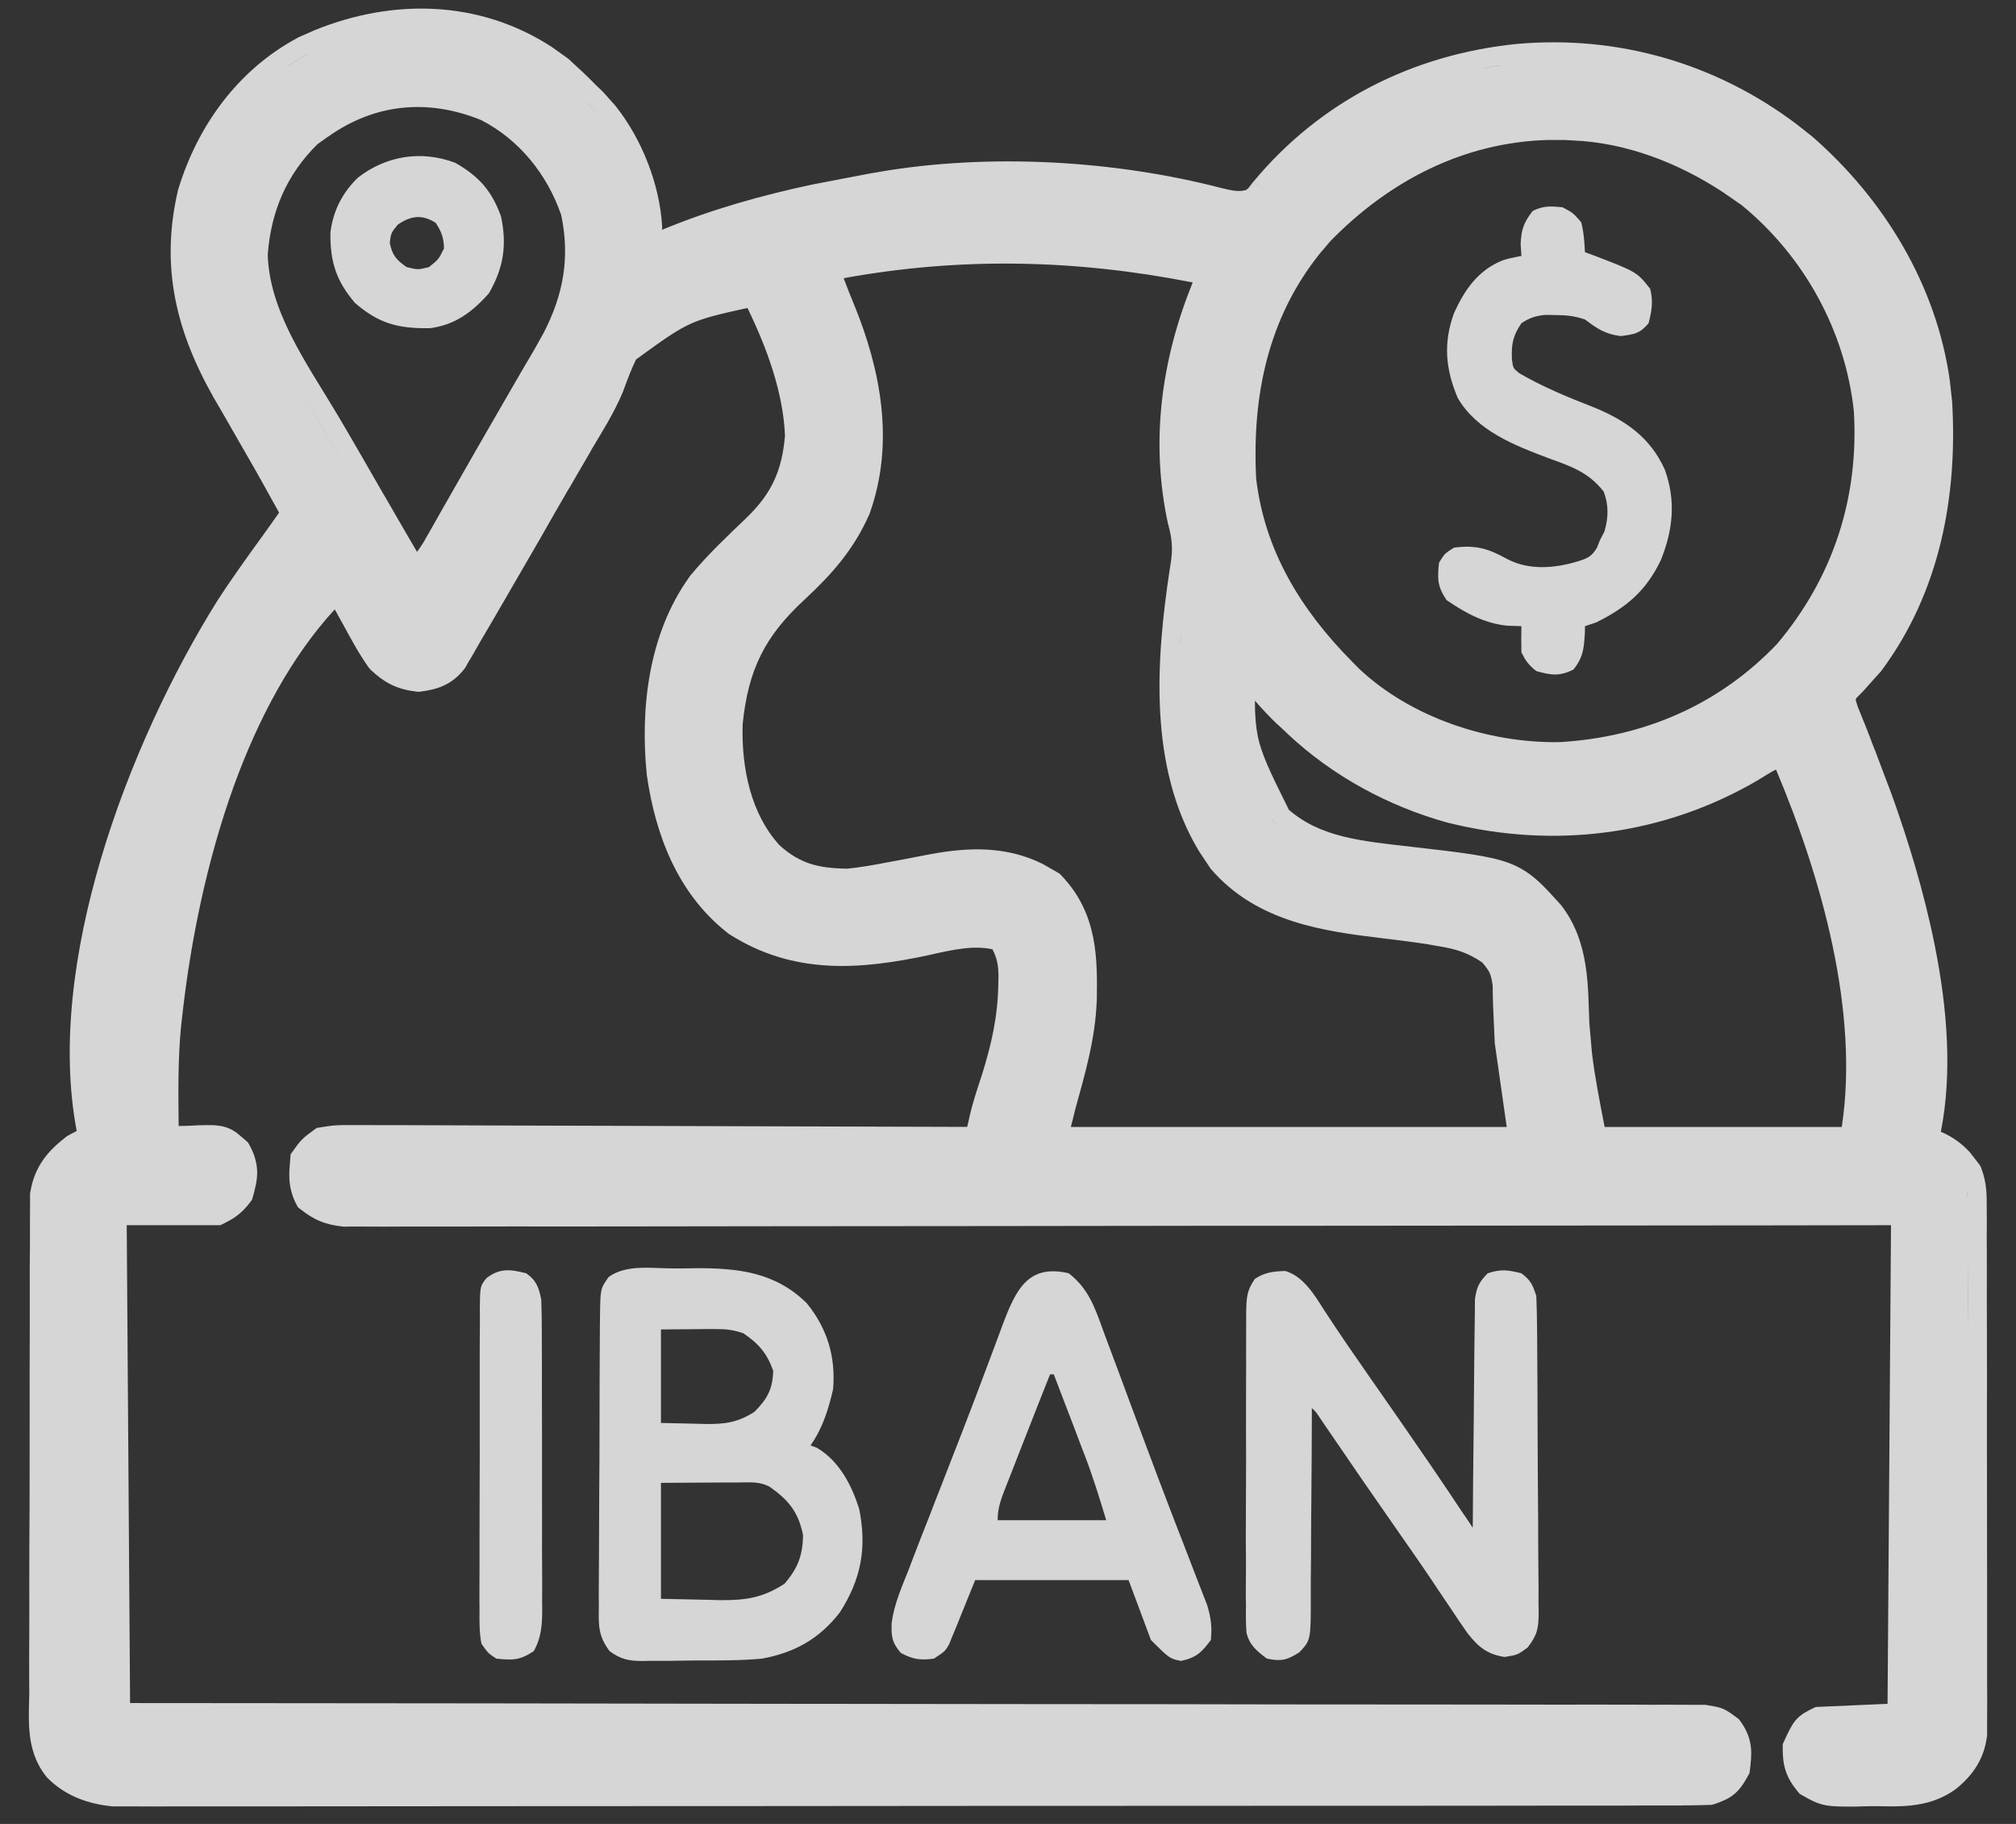 <svg width="21" height="19" viewBox="0 0 21 19" fill="none" xmlns="http://www.w3.org/2000/svg">
<rect x="0" y="0" width="21" height="19" fill="#333333" stroke="none"/>
<path d="M3.279 0.314C4.086 -0.014 4.988 -0.005 5.749 0.49L5.909 0.604L5.92 0.612L6.068 0.749C6.115 0.793 6.16 0.838 6.204 0.883L6.279 0.955L6.284 0.96L6.41 1.101C6.689 1.451 6.873 1.926 6.897 2.358L6.898 2.366L6.897 2.374C6.897 2.38 6.897 2.387 6.896 2.394C7.408 2.182 7.935 2.034 8.468 1.921L9.073 1.805C9.102 1.8 9.131 1.796 9.16 1.791L9.161 1.79C10.303 1.595 11.607 1.669 12.72 1.958H12.719C12.848 1.99 12.911 1.999 12.981 1.979C12.994 1.968 13 1.964 13.004 1.96C13.011 1.952 13.018 1.942 13.05 1.9L13.056 1.892L13.188 2.003L13.057 1.892C13.756 1.051 14.719 0.568 15.796 0.458H15.798C16.853 0.363 17.875 0.66 18.715 1.294L18.881 1.425L18.885 1.428H18.884C19.625 2.076 20.172 2.97 20.311 3.967L20.333 4.169L20.334 4.172C20.394 5.157 20.212 6.166 19.593 6.994L19.581 7.007L19.49 7.108C19.461 7.141 19.432 7.174 19.401 7.208L19.395 7.213L19.253 7.074L19.395 7.213C19.375 7.233 19.356 7.252 19.337 7.272C19.326 7.3 19.329 7.299 19.329 7.291C19.329 7.287 19.329 7.287 19.332 7.299C19.336 7.313 19.341 7.33 19.351 7.36L19.422 7.537L19.425 7.542C19.449 7.603 19.472 7.665 19.496 7.726H19.495C19.508 7.757 19.52 7.789 19.533 7.821L19.705 8.276C19.877 8.754 20.043 9.296 20.153 9.845C20.285 10.5 20.338 11.182 20.217 11.79C20.336 11.839 20.437 11.913 20.521 12.005L20.62 12.133L20.632 12.152L20.639 12.171C20.696 12.322 20.695 12.45 20.695 12.567L20.696 12.716V12.717C20.696 12.772 20.695 12.826 20.695 12.88C20.695 12.937 20.696 12.994 20.696 13.051C20.697 13.207 20.696 13.364 20.696 13.519C20.696 13.649 20.697 13.778 20.697 13.908C20.698 14.214 20.698 14.521 20.697 14.828C20.697 15.143 20.697 15.459 20.698 15.775C20.699 16.047 20.699 16.318 20.699 16.59V17.534C20.699 17.589 20.7 17.645 20.7 17.7L20.699 17.931V18.072L20.698 18.085C20.668 18.326 20.548 18.494 20.38 18.631L20.372 18.637C20.076 18.855 19.735 18.813 19.497 18.815C19.454 18.816 19.41 18.817 19.365 18.818L19.361 18.819C19.21 18.82 19.105 18.821 19.021 18.806C18.922 18.788 18.853 18.747 18.779 18.705L18.747 18.687L18.724 18.659C18.67 18.594 18.627 18.527 18.601 18.447C18.575 18.368 18.57 18.291 18.57 18.213V18.169L18.589 18.128C18.624 18.052 18.658 17.977 18.703 17.922C18.759 17.855 18.83 17.824 18.876 17.8L18.914 17.782L18.956 17.78C19.19 17.77 19.424 17.759 19.662 17.749C19.674 16.103 19.686 14.455 19.698 12.763C19.147 12.764 19.079 12.764 18.395 12.765C16.805 12.767 15.215 12.768 13.626 12.769H12.736C11.941 12.77 11.145 12.771 10.349 12.772C9.532 12.773 8.715 12.774 7.898 12.774C7.395 12.774 6.891 12.775 6.387 12.776C6.041 12.777 5.695 12.776 5.35 12.776C5.15 12.776 4.951 12.776 4.752 12.777H4.204C4.138 12.777 4.073 12.778 4.007 12.778L3.736 12.777C3.712 12.777 3.687 12.777 3.662 12.777C3.637 12.777 3.612 12.778 3.586 12.778H3.574L3.563 12.776C3.483 12.767 3.409 12.752 3.337 12.722C3.265 12.693 3.203 12.653 3.141 12.605L3.104 12.577L3.082 12.536C2.993 12.358 3.012 12.206 3.023 12.078L3.027 12.024L3.06 11.979C3.087 11.941 3.113 11.904 3.146 11.871C3.179 11.838 3.216 11.81 3.259 11.779L3.299 11.75L3.348 11.742C3.408 11.733 3.449 11.726 3.494 11.723C3.537 11.72 3.584 11.72 3.656 11.72C3.683 11.72 3.715 11.72 3.742 11.72C3.838 11.72 3.933 11.72 4.026 11.721C4.094 11.721 4.161 11.721 4.229 11.721C4.413 11.721 4.597 11.722 4.78 11.723L5.354 11.725L6.444 11.728C6.857 11.73 7.271 11.731 7.685 11.732C8.481 11.734 9.278 11.736 10.075 11.739C10.076 11.736 10.077 11.734 10.077 11.731C10.084 11.7 10.091 11.67 10.098 11.638V11.635C10.132 11.489 10.178 11.349 10.222 11.217C10.328 10.882 10.394 10.589 10.399 10.251V10.249C10.4 10.224 10.401 10.2 10.401 10.174C10.401 10.056 10.384 9.977 10.338 9.889C10.141 9.846 9.932 9.891 9.672 9.95L9.669 9.951C8.977 10.097 8.278 10.166 7.596 9.731L7.588 9.726L7.58 9.719C7.049 9.303 6.825 8.68 6.738 8.076L6.737 8.068C6.669 7.392 6.75 6.607 7.184 6.006L7.19 5.996H7.191C7.372 5.777 7.58 5.582 7.772 5.398C7.911 5.264 8.002 5.14 8.063 5.008C8.124 4.878 8.16 4.729 8.177 4.54C8.159 4.095 7.993 3.633 7.786 3.208C7.486 3.274 7.336 3.31 7.201 3.37C7.053 3.436 6.919 3.531 6.625 3.745C6.576 3.846 6.536 3.953 6.49 4.078L6.487 4.086C6.395 4.305 6.266 4.508 6.158 4.689L6.159 4.69C6.108 4.778 6.057 4.865 6.006 4.953C5.98 4.997 5.954 5.042 5.928 5.088L5.927 5.087C5.825 5.261 5.726 5.437 5.625 5.613C5.529 5.78 5.432 5.947 5.335 6.114L5.197 6.352C5.134 6.462 5.069 6.571 5.005 6.68C4.986 6.713 4.968 6.746 4.948 6.78L4.947 6.782C4.921 6.826 4.921 6.827 4.895 6.872L4.894 6.871C4.879 6.896 4.865 6.923 4.85 6.949L4.842 6.962L4.833 6.973C4.771 7.051 4.701 7.107 4.617 7.144C4.538 7.18 4.457 7.194 4.383 7.204L4.358 7.207L4.333 7.204C4.241 7.193 4.157 7.172 4.076 7.132C3.996 7.093 3.928 7.04 3.863 6.979L3.85 6.965L3.838 6.95C3.737 6.806 3.655 6.655 3.578 6.512C3.547 6.455 3.546 6.455 3.514 6.397V6.396C3.505 6.38 3.496 6.364 3.487 6.348C3.035 6.84 2.692 7.484 2.438 8.182C2.152 8.971 1.985 9.816 1.901 10.559V10.56C1.896 10.604 1.891 10.647 1.886 10.692C1.853 11.033 1.857 11.376 1.861 11.73C1.899 11.729 1.937 11.728 1.975 11.727L2.066 11.722H2.072C2.126 11.721 2.175 11.72 2.215 11.721C2.256 11.723 2.301 11.727 2.348 11.741C2.395 11.755 2.435 11.779 2.47 11.804L2.56 11.88L2.585 11.904L2.602 11.934C2.651 12.027 2.678 12.115 2.679 12.213C2.679 12.302 2.656 12.387 2.636 12.461L2.625 12.498L2.602 12.529C2.564 12.578 2.526 12.619 2.479 12.656C2.434 12.692 2.386 12.717 2.338 12.742L2.295 12.763H1.32C1.332 14.406 1.343 16.052 1.355 17.741C1.795 17.741 2.237 17.741 2.689 17.742C4.306 17.743 5.922 17.745 7.538 17.748C7.789 17.748 8.04 17.748 8.291 17.749H8.442C9.252 17.75 10.062 17.751 10.871 17.752C11.701 17.752 12.532 17.753 13.362 17.755L14.899 17.756C15.251 17.756 15.603 17.756 15.954 17.757C16.157 17.758 16.359 17.758 16.561 17.757C16.747 17.757 16.933 17.758 17.119 17.758C17.186 17.759 17.253 17.759 17.319 17.758C17.412 17.758 17.504 17.759 17.596 17.759H17.763L17.778 17.762C17.831 17.771 17.891 17.778 17.945 17.8C17.974 17.812 18 17.828 18.023 17.843L18.088 17.89L18.112 17.908L18.131 17.933C18.192 18.018 18.227 18.102 18.238 18.196C18.248 18.28 18.237 18.364 18.229 18.433L18.224 18.471L18.205 18.505C18.171 18.567 18.131 18.634 18.067 18.688C18.003 18.742 17.929 18.769 17.859 18.793L17.832 18.801L17.805 18.802C17.709 18.806 17.614 18.807 17.52 18.807L17.521 18.808H17.148L16.941 18.809C16.751 18.809 16.56 18.809 16.37 18.809C16.165 18.809 15.96 18.81 15.755 18.81C15.307 18.811 14.858 18.811 14.41 18.811C14.13 18.811 13.85 18.811 13.57 18.811C12.796 18.812 12.021 18.812 11.246 18.812H10.492C9.682 18.812 8.872 18.813 8.062 18.814C7.232 18.815 6.4 18.815 5.569 18.815C5.103 18.815 4.636 18.815 4.169 18.816C3.771 18.817 3.373 18.817 2.976 18.817H1.811L1.61 18.818H1.609L1.334 18.817C1.283 18.817 1.234 18.817 1.182 18.817L1.171 18.818L1.161 18.816C0.927 18.792 0.682 18.713 0.491 18.517L0.478 18.502C0.364 18.356 0.322 18.196 0.308 18.049C0.294 17.91 0.303 17.758 0.305 17.646L0.304 17.474C0.303 17.317 0.304 17.16 0.305 17.003C0.306 16.841 0.305 16.679 0.305 16.515C0.305 16.24 0.306 15.965 0.308 15.69C0.309 15.374 0.309 15.057 0.309 14.741C0.308 14.435 0.309 14.129 0.31 13.824C0.31 13.694 0.31 13.565 0.31 13.435C0.309 13.282 0.31 13.128 0.312 12.975V12.809C0.311 12.731 0.313 12.653 0.313 12.577V12.432L0.316 12.417C0.361 12.145 0.505 11.985 0.687 11.844L0.698 11.836L0.712 11.828C0.739 11.813 0.768 11.796 0.799 11.782C0.632 10.902 0.769 9.903 1.048 8.957C1.342 7.959 1.801 7 2.258 6.268L2.259 6.265H2.26C2.411 6.03 2.574 5.805 2.734 5.584C2.793 5.503 2.849 5.422 2.907 5.34L2.724 5.01L2.649 4.877L2.301 4.271C1.872 3.558 1.651 2.85 1.854 1.981L1.857 1.968L2.049 2.027L1.858 1.968C2.058 1.313 2.475 0.729 3.1 0.394L3.108 0.389L3.279 0.314ZM18.785 18.366C18.786 18.37 18.788 18.374 18.789 18.378C18.782 18.355 18.777 18.333 18.774 18.307L18.785 18.366ZM7.002 13.213C7.084 13.214 7.165 13.213 7.247 13.211C7.69 13.209 8.077 13.253 8.404 13.576C8.617 13.838 8.707 14.134 8.678 14.472C8.629 14.684 8.569 14.878 8.443 15.057C8.465 15.065 8.487 15.073 8.51 15.082C8.743 15.221 8.87 15.467 8.95 15.719C9.031 16.124 8.971 16.45 8.748 16.797C8.535 17.072 8.277 17.216 7.938 17.278C7.721 17.298 7.503 17.298 7.286 17.297C7.184 17.297 7.082 17.3 6.98 17.301C6.915 17.302 6.85 17.301 6.785 17.301C6.755 17.302 6.725 17.303 6.694 17.303C6.55 17.302 6.468 17.286 6.351 17.201C6.229 17.041 6.235 16.927 6.238 16.731C6.238 16.696 6.237 16.661 6.237 16.625C6.237 16.509 6.238 16.393 6.239 16.277C6.239 16.196 6.24 16.115 6.24 16.035C6.24 15.866 6.241 15.698 6.242 15.529C6.244 15.312 6.245 15.096 6.245 14.88C6.245 14.713 6.245 14.547 6.246 14.38C6.246 14.301 6.247 14.221 6.247 14.141C6.247 14.03 6.248 13.918 6.249 13.806C6.249 13.757 6.25 13.757 6.25 13.707C6.254 13.424 6.254 13.424 6.34 13.303C6.525 13.169 6.783 13.213 7.002 13.213ZM11.133 13.264C11.338 13.424 11.404 13.618 11.489 13.854C11.504 13.893 11.518 13.932 11.533 13.972C11.581 14.1 11.629 14.227 11.676 14.355C11.709 14.443 11.742 14.532 11.774 14.62C11.824 14.753 11.873 14.887 11.923 15.02C12.026 15.297 12.131 15.574 12.237 15.849C12.263 15.916 12.289 15.982 12.315 16.049C12.35 16.141 12.386 16.234 12.422 16.327C12.455 16.411 12.487 16.495 12.52 16.58C12.538 16.627 12.556 16.673 12.575 16.721C12.614 16.852 12.627 16.949 12.613 17.084C12.518 17.213 12.46 17.269 12.302 17.302C12.185 17.278 12.184 17.279 11.989 17.084C11.912 16.878 11.835 16.672 11.756 16.46H10.158C10.06 16.7 10.061 16.7 9.964 16.94C9.951 16.97 9.939 17 9.926 17.031C9.913 17.061 9.901 17.092 9.889 17.124C9.847 17.2 9.846 17.2 9.729 17.278C9.586 17.297 9.513 17.287 9.384 17.219C9.289 17.108 9.284 17.048 9.288 16.905C9.314 16.712 9.392 16.535 9.464 16.354C9.481 16.31 9.497 16.266 9.515 16.22C9.569 16.078 9.625 15.936 9.681 15.795C9.718 15.697 9.756 15.601 9.794 15.504C9.868 15.312 9.943 15.12 10.018 14.929C10.104 14.708 10.188 14.486 10.271 14.264C10.302 14.182 10.333 14.099 10.364 14.016C10.392 13.943 10.418 13.87 10.445 13.797C10.581 13.441 10.706 13.163 11.133 13.264ZM15.497 13.264C15.635 13.218 15.707 13.229 15.848 13.264C15.946 13.339 15.963 13.379 16.003 13.499C16.008 13.611 16.01 13.722 16.011 13.834C16.011 13.885 16.011 13.886 16.012 13.938C16.013 14.052 16.013 14.165 16.014 14.279C16.014 14.318 16.014 14.356 16.015 14.396C16.016 14.601 16.016 14.806 16.017 15.011C16.017 15.223 16.02 15.435 16.021 15.647C16.023 15.81 16.023 15.973 16.023 16.136C16.024 16.214 16.024 16.293 16.025 16.371C16.027 16.48 16.027 16.59 16.026 16.699C16.027 16.731 16.028 16.763 16.028 16.797C16.026 16.962 16.017 17.026 15.913 17.162C15.809 17.239 15.808 17.239 15.672 17.261C15.492 17.232 15.401 17.159 15.288 17.015C15.229 16.931 15.171 16.846 15.114 16.759C15.069 16.693 15.024 16.626 14.979 16.559C14.956 16.524 14.932 16.488 14.908 16.452C14.782 16.265 14.652 16.08 14.523 15.895C14.299 15.574 14.076 15.251 13.856 14.927C13.837 14.899 13.817 14.87 13.797 14.841C13.78 14.815 13.763 14.79 13.745 14.764C13.707 14.707 13.707 14.707 13.665 14.668C13.665 14.697 13.665 14.727 13.665 14.757C13.664 15.039 13.663 15.321 13.66 15.602C13.659 15.747 13.657 15.892 13.657 16.037C13.657 16.176 13.656 16.316 13.654 16.456C13.654 16.509 13.654 16.562 13.654 16.615C13.655 17.085 13.655 17.085 13.534 17.213C13.406 17.294 13.346 17.309 13.197 17.278C13.093 17.2 13.015 17.138 12.984 17.007C12.977 16.914 12.977 16.821 12.979 16.727C12.978 16.692 12.978 16.656 12.977 16.62C12.977 16.503 12.978 16.385 12.979 16.268C12.979 16.187 12.978 16.105 12.977 16.024C12.977 15.854 12.978 15.683 12.979 15.512C12.981 15.294 12.98 15.075 12.979 14.856C12.979 14.688 12.98 14.519 12.98 14.351C12.981 14.271 12.981 14.19 12.98 14.109C12.98 13.996 12.98 13.884 12.981 13.771C12.981 13.738 12.982 13.704 12.981 13.67C12.984 13.522 12.986 13.444 13.072 13.322C13.176 13.253 13.265 13.244 13.389 13.24C13.579 13.297 13.692 13.489 13.794 13.649C13.95 13.889 14.113 14.124 14.276 14.358C14.478 14.647 14.679 14.936 14.878 15.227C14.898 15.256 14.917 15.285 14.938 15.315C15.036 15.459 15.134 15.604 15.23 15.75C15.251 15.781 15.273 15.811 15.294 15.843C15.309 15.867 15.325 15.891 15.341 15.915C15.341 15.884 15.342 15.853 15.342 15.821C15.344 15.53 15.346 15.238 15.35 14.947C15.351 14.797 15.353 14.647 15.354 14.498C15.355 14.353 15.356 14.209 15.358 14.064C15.359 14.009 15.36 13.954 15.36 13.899C15.361 13.822 15.362 13.744 15.363 13.667C15.364 13.623 15.364 13.579 15.364 13.534C15.382 13.408 15.408 13.354 15.497 13.264ZM5.066 13.316C5.206 13.206 5.318 13.223 5.482 13.264C5.59 13.342 5.612 13.41 5.638 13.538C5.642 13.649 5.644 13.759 5.644 13.87C5.644 13.903 5.643 13.938 5.644 13.972C5.644 14.083 5.644 14.194 5.645 14.304C5.645 14.381 5.644 14.459 5.645 14.536C5.645 14.697 5.646 14.859 5.646 15.02C5.646 15.227 5.646 15.434 5.646 15.641C5.647 15.8 5.646 15.96 5.646 16.119C5.647 16.195 5.647 16.271 5.647 16.347C5.648 16.454 5.648 16.561 5.647 16.668C5.648 16.699 5.648 16.73 5.648 16.762C5.648 16.924 5.64 17.057 5.56 17.2C5.415 17.296 5.341 17.296 5.17 17.278C5.085 17.222 5.085 17.222 5.015 17.123C4.992 17.003 4.994 16.885 4.995 16.763C4.995 16.727 4.994 16.69 4.994 16.653C4.994 16.533 4.994 16.413 4.995 16.293C4.995 16.209 4.995 16.126 4.995 16.043C4.995 15.868 4.995 15.693 4.996 15.518C4.997 15.294 4.998 15.07 4.997 14.846V14.082C4.997 13.966 4.998 13.851 4.999 13.736C4.999 13.702 4.998 13.667 4.998 13.632C5.001 13.399 5.001 13.398 5.066 13.316ZM7.406 15.444C7.234 15.445 7.062 15.446 6.885 15.447V16.655C7.039 16.658 7.194 16.661 7.353 16.665C7.401 16.666 7.449 16.667 7.498 16.669C7.768 16.671 7.943 16.646 8.171 16.499C8.31 16.338 8.362 16.204 8.365 15.992C8.317 15.75 8.214 15.626 8.015 15.486C7.907 15.432 7.82 15.442 7.699 15.443C7.635 15.443 7.635 15.443 7.57 15.443C7.516 15.443 7.462 15.444 7.406 15.444ZM10.704 14.91C10.678 14.977 10.652 15.044 10.625 15.111C10.587 15.207 10.55 15.304 10.512 15.401C10.5 15.431 10.488 15.461 10.476 15.492C10.429 15.612 10.392 15.707 10.392 15.836H11.523C11.453 15.605 11.386 15.386 11.3 15.162C11.29 15.137 11.281 15.113 11.271 15.088C11.242 15.011 11.213 14.934 11.184 14.857C11.164 14.804 11.143 14.752 11.123 14.699C11.074 14.572 11.025 14.444 10.977 14.317H10.938C10.86 14.514 10.781 14.712 10.704 14.91ZM7.248 13.846C7.128 13.847 7.008 13.848 6.885 13.849V14.823C7.002 14.825 7.119 14.828 7.24 14.831C7.277 14.832 7.314 14.832 7.352 14.834C7.551 14.836 7.687 14.818 7.859 14.707C7.993 14.573 8.05 14.468 8.054 14.278C7.988 14.095 7.902 13.996 7.742 13.888C7.632 13.852 7.566 13.845 7.452 13.845C7.422 13.845 7.392 13.845 7.361 13.845C7.324 13.846 7.287 13.846 7.248 13.846ZM20.496 13.519C20.496 13.649 20.497 13.779 20.497 13.909V13.519L20.496 13.052V13.519ZM20.495 12.569L20.492 12.442C20.492 12.434 20.49 12.425 20.489 12.417C20.493 12.465 20.495 12.514 20.495 12.569ZM12.423 2.942C11.205 2.702 10.006 2.676 8.788 2.898C8.823 2.991 8.859 3.083 8.898 3.177L8.899 3.179C9.17 3.843 9.323 4.605 9.061 5.343L9.059 5.35L9.056 5.357C8.89 5.732 8.661 5.985 8.383 6.244C8.168 6.442 8.023 6.626 7.924 6.827C7.825 7.026 7.766 7.252 7.736 7.542C7.721 8.011 7.827 8.485 8.12 8.805C8.228 8.903 8.329 8.96 8.435 8.996C8.543 9.032 8.667 9.047 8.826 9.049C8.967 9.035 9.107 9.01 9.255 8.981H9.257C9.315 8.97 9.316 8.97 9.375 8.959C9.48 8.939 9.587 8.918 9.692 8.898H9.693C10.082 8.826 10.477 8.81 10.858 8.998L11.021 9.091L11.04 9.103L11.056 9.12C11.44 9.521 11.431 9.998 11.425 10.427V10.432L11.225 10.424L11.424 10.432C11.409 10.821 11.303 11.185 11.209 11.525C11.207 11.534 11.205 11.538 11.202 11.549L11.201 11.553V11.556L11.199 11.564C11.198 11.57 11.197 11.572 11.195 11.579L11.191 11.592L11.19 11.6C11.189 11.602 11.189 11.606 11.188 11.607L11.181 11.636C11.178 11.649 11.182 11.631 11.179 11.643L11.177 11.651C11.175 11.66 11.176 11.656 11.174 11.666C11.173 11.669 11.171 11.676 11.17 11.679L11.168 11.687C11.168 11.688 11.166 11.693 11.166 11.694C11.164 11.7 11.161 11.717 11.159 11.723C11.156 11.738 11.155 11.736 11.154 11.74H15.695C15.649 11.413 15.638 11.337 15.572 10.877L15.57 10.867V10.858C15.551 10.446 15.55 10.431 15.549 10.27C15.54 10.2 15.529 10.162 15.516 10.132C15.502 10.104 15.481 10.074 15.44 10.026C15.293 9.927 15.173 9.886 14.977 9.855H14.975C14.947 9.85 14.918 9.845 14.89 9.84V9.839C14.728 9.814 14.566 9.794 14.401 9.774C13.809 9.702 13.097 9.613 12.616 9.055L12.611 9.049L12.492 8.871C11.956 7.987 12.046 6.857 12.182 5.948L12.183 5.944C12.187 5.918 12.191 5.892 12.195 5.866C12.218 5.719 12.21 5.616 12.17 5.467L12.167 5.458C11.98 4.596 12.099 3.747 12.42 2.952L12.422 2.946C12.422 2.945 12.422 2.943 12.423 2.942ZM13.072 7.299C13.072 7.455 13.081 7.565 13.102 7.67C13.142 7.859 13.227 8.037 13.426 8.436C13.761 8.725 14.181 8.761 14.702 8.821C15.215 8.88 15.511 8.913 15.718 8.99C15.891 9.055 16.003 9.151 16.124 9.279L16.251 9.417L16.261 9.428C16.564 9.82 16.539 10.295 16.556 10.663L16.583 10.971C16.614 11.224 16.662 11.468 16.715 11.74H19.185C19.367 10.547 18.98 9.156 18.5 8.016C18.447 8.042 18.391 8.079 18.316 8.124L18.314 8.126C17.325 8.705 16.19 8.846 15.085 8.571L15.08 8.57C14.464 8.4 13.88 8.084 13.411 7.643V7.642C13.361 7.596 13.361 7.595 13.309 7.547L13.306 7.546C13.223 7.466 13.146 7.384 13.072 7.299ZM13.266 8.564C13.287 8.583 13.311 8.599 13.333 8.617C13.311 8.599 13.288 8.583 13.267 8.564C13.163 8.355 13.084 8.198 13.026 8.065L13.266 8.564ZM16.123 1.458C15.252 1.483 14.476 1.878 13.857 2.513L13.745 2.645C13.214 3.311 13.041 4.111 13.085 4.985C13.173 5.731 13.544 6.345 14.081 6.889L14.159 6.968C14.697 7.473 15.5 7.742 16.244 7.731C17.121 7.68 17.905 7.344 18.511 6.708C19.094 6.017 19.365 5.187 19.311 4.284C19.222 3.448 18.792 2.668 18.141 2.136L17.943 1.999C17.472 1.691 16.934 1.486 16.385 1.463H16.383C16.339 1.46 16.339 1.46 16.294 1.458H16.123ZM16.276 2.159C16.386 2.217 16.386 2.218 16.471 2.315C16.498 2.421 16.504 2.516 16.51 2.627C16.548 2.641 16.548 2.641 16.587 2.655C17.049 2.832 17.05 2.832 17.189 3.008C17.223 3.139 17.206 3.237 17.173 3.367C17.082 3.475 17.025 3.482 16.885 3.501C16.72 3.481 16.641 3.426 16.51 3.328C16.397 3.29 16.319 3.283 16.201 3.282C16.151 3.281 16.151 3.281 16.1 3.28C15.995 3.29 15.935 3.31 15.848 3.367C15.757 3.503 15.743 3.583 15.749 3.744C15.761 3.836 15.762 3.836 15.826 3.888C16.073 4.031 16.331 4.138 16.597 4.241C16.931 4.377 17.189 4.555 17.341 4.89C17.459 5.215 17.428 5.521 17.299 5.838C17.145 6.157 16.943 6.327 16.627 6.484L16.51 6.523C16.509 6.547 16.509 6.57 16.509 6.594C16.499 6.756 16.492 6.848 16.389 6.976C16.241 7.047 16.16 7.034 16.004 6.991C15.924 6.929 15.893 6.885 15.848 6.796C15.846 6.705 15.846 6.614 15.848 6.523C15.799 6.521 15.75 6.52 15.699 6.518C15.461 6.493 15.264 6.385 15.068 6.251C14.972 6.106 14.972 6.032 14.99 5.861C15.049 5.766 15.049 5.766 15.146 5.705C15.373 5.675 15.502 5.714 15.699 5.823C15.925 5.942 16.187 5.921 16.425 5.851C16.532 5.818 16.576 5.803 16.635 5.706C16.645 5.68 16.655 5.653 16.666 5.627C16.681 5.598 16.696 5.568 16.712 5.539C16.755 5.394 16.759 5.263 16.705 5.121C16.549 4.92 16.364 4.857 16.133 4.774C15.778 4.64 15.386 4.49 15.185 4.146C15.057 3.844 15.033 3.575 15.145 3.264C15.255 3.02 15.397 2.814 15.653 2.712C15.728 2.689 15.729 2.69 15.848 2.666C15.845 2.625 15.842 2.583 15.84 2.541C15.848 2.385 15.872 2.32 15.965 2.198C16.076 2.142 16.153 2.147 16.276 2.159ZM19.433 6.874L19.524 6.745C19.526 6.743 19.527 6.74 19.528 6.738C19.498 6.784 19.466 6.829 19.433 6.874ZM12.296 6.683C12.295 6.695 12.295 6.707 12.294 6.719C12.303 6.595 12.315 6.471 12.329 6.349L12.296 6.683ZM5.01 1.25C4.454 1.025 3.903 1.079 3.416 1.425H3.415C3.379 1.451 3.343 1.476 3.307 1.502C2.987 1.818 2.823 2.199 2.789 2.652C2.797 2.938 2.891 3.213 3.029 3.49C3.171 3.774 3.346 4.037 3.516 4.322C3.681 4.6 3.841 4.881 4.001 5.159H4.002C4.115 5.356 4.229 5.552 4.344 5.749C4.368 5.714 4.395 5.679 4.418 5.638L4.487 5.517C4.511 5.474 4.536 5.431 4.561 5.387V5.386L4.799 4.969C4.903 4.785 5.009 4.602 5.114 4.42C5.188 4.292 5.262 4.164 5.335 4.037C5.412 3.904 5.489 3.771 5.568 3.638L5.664 3.466C5.868 3.069 5.939 2.686 5.846 2.24C5.699 1.813 5.404 1.451 5.01 1.25ZM3.344 4.424C3.448 4.6 3.549 4.776 3.65 4.953C3.549 4.776 3.448 4.599 3.344 4.423C3.262 4.287 3.176 4.149 3.091 4.008C3.176 4.149 3.262 4.288 3.344 4.424ZM3.729 1.85C4.022 1.623 4.387 1.562 4.742 1.696C4.988 1.836 5.121 1.985 5.219 2.254C5.282 2.554 5.246 2.789 5.093 3.055C4.921 3.25 4.738 3.387 4.476 3.419C4.146 3.423 3.946 3.371 3.697 3.155C3.499 2.922 3.438 2.722 3.442 2.421C3.47 2.196 3.566 2.007 3.729 1.85ZM4.539 2.322C4.398 2.23 4.276 2.247 4.143 2.341C4.073 2.427 4.073 2.427 4.06 2.529C4.086 2.66 4.127 2.705 4.235 2.782C4.352 2.811 4.352 2.811 4.469 2.782C4.569 2.701 4.569 2.702 4.625 2.588C4.622 2.475 4.6 2.416 4.539 2.322ZM6.142 1.1C6.181 1.14 6.219 1.182 6.255 1.227C6.219 1.182 6.181 1.139 6.142 1.099L6.066 1.029L6.142 1.1ZM15.437 0.713L15.435 0.714C15.498 0.701 15.561 0.691 15.624 0.681L15.625 0.68C15.562 0.69 15.499 0.7 15.437 0.713ZM2.989 0.695V0.696C3.055 0.651 3.123 0.609 3.194 0.571V0.57C3.123 0.608 3.055 0.65 2.989 0.695Z" fill="white" fill-opacity="0.8"/>
</svg>
